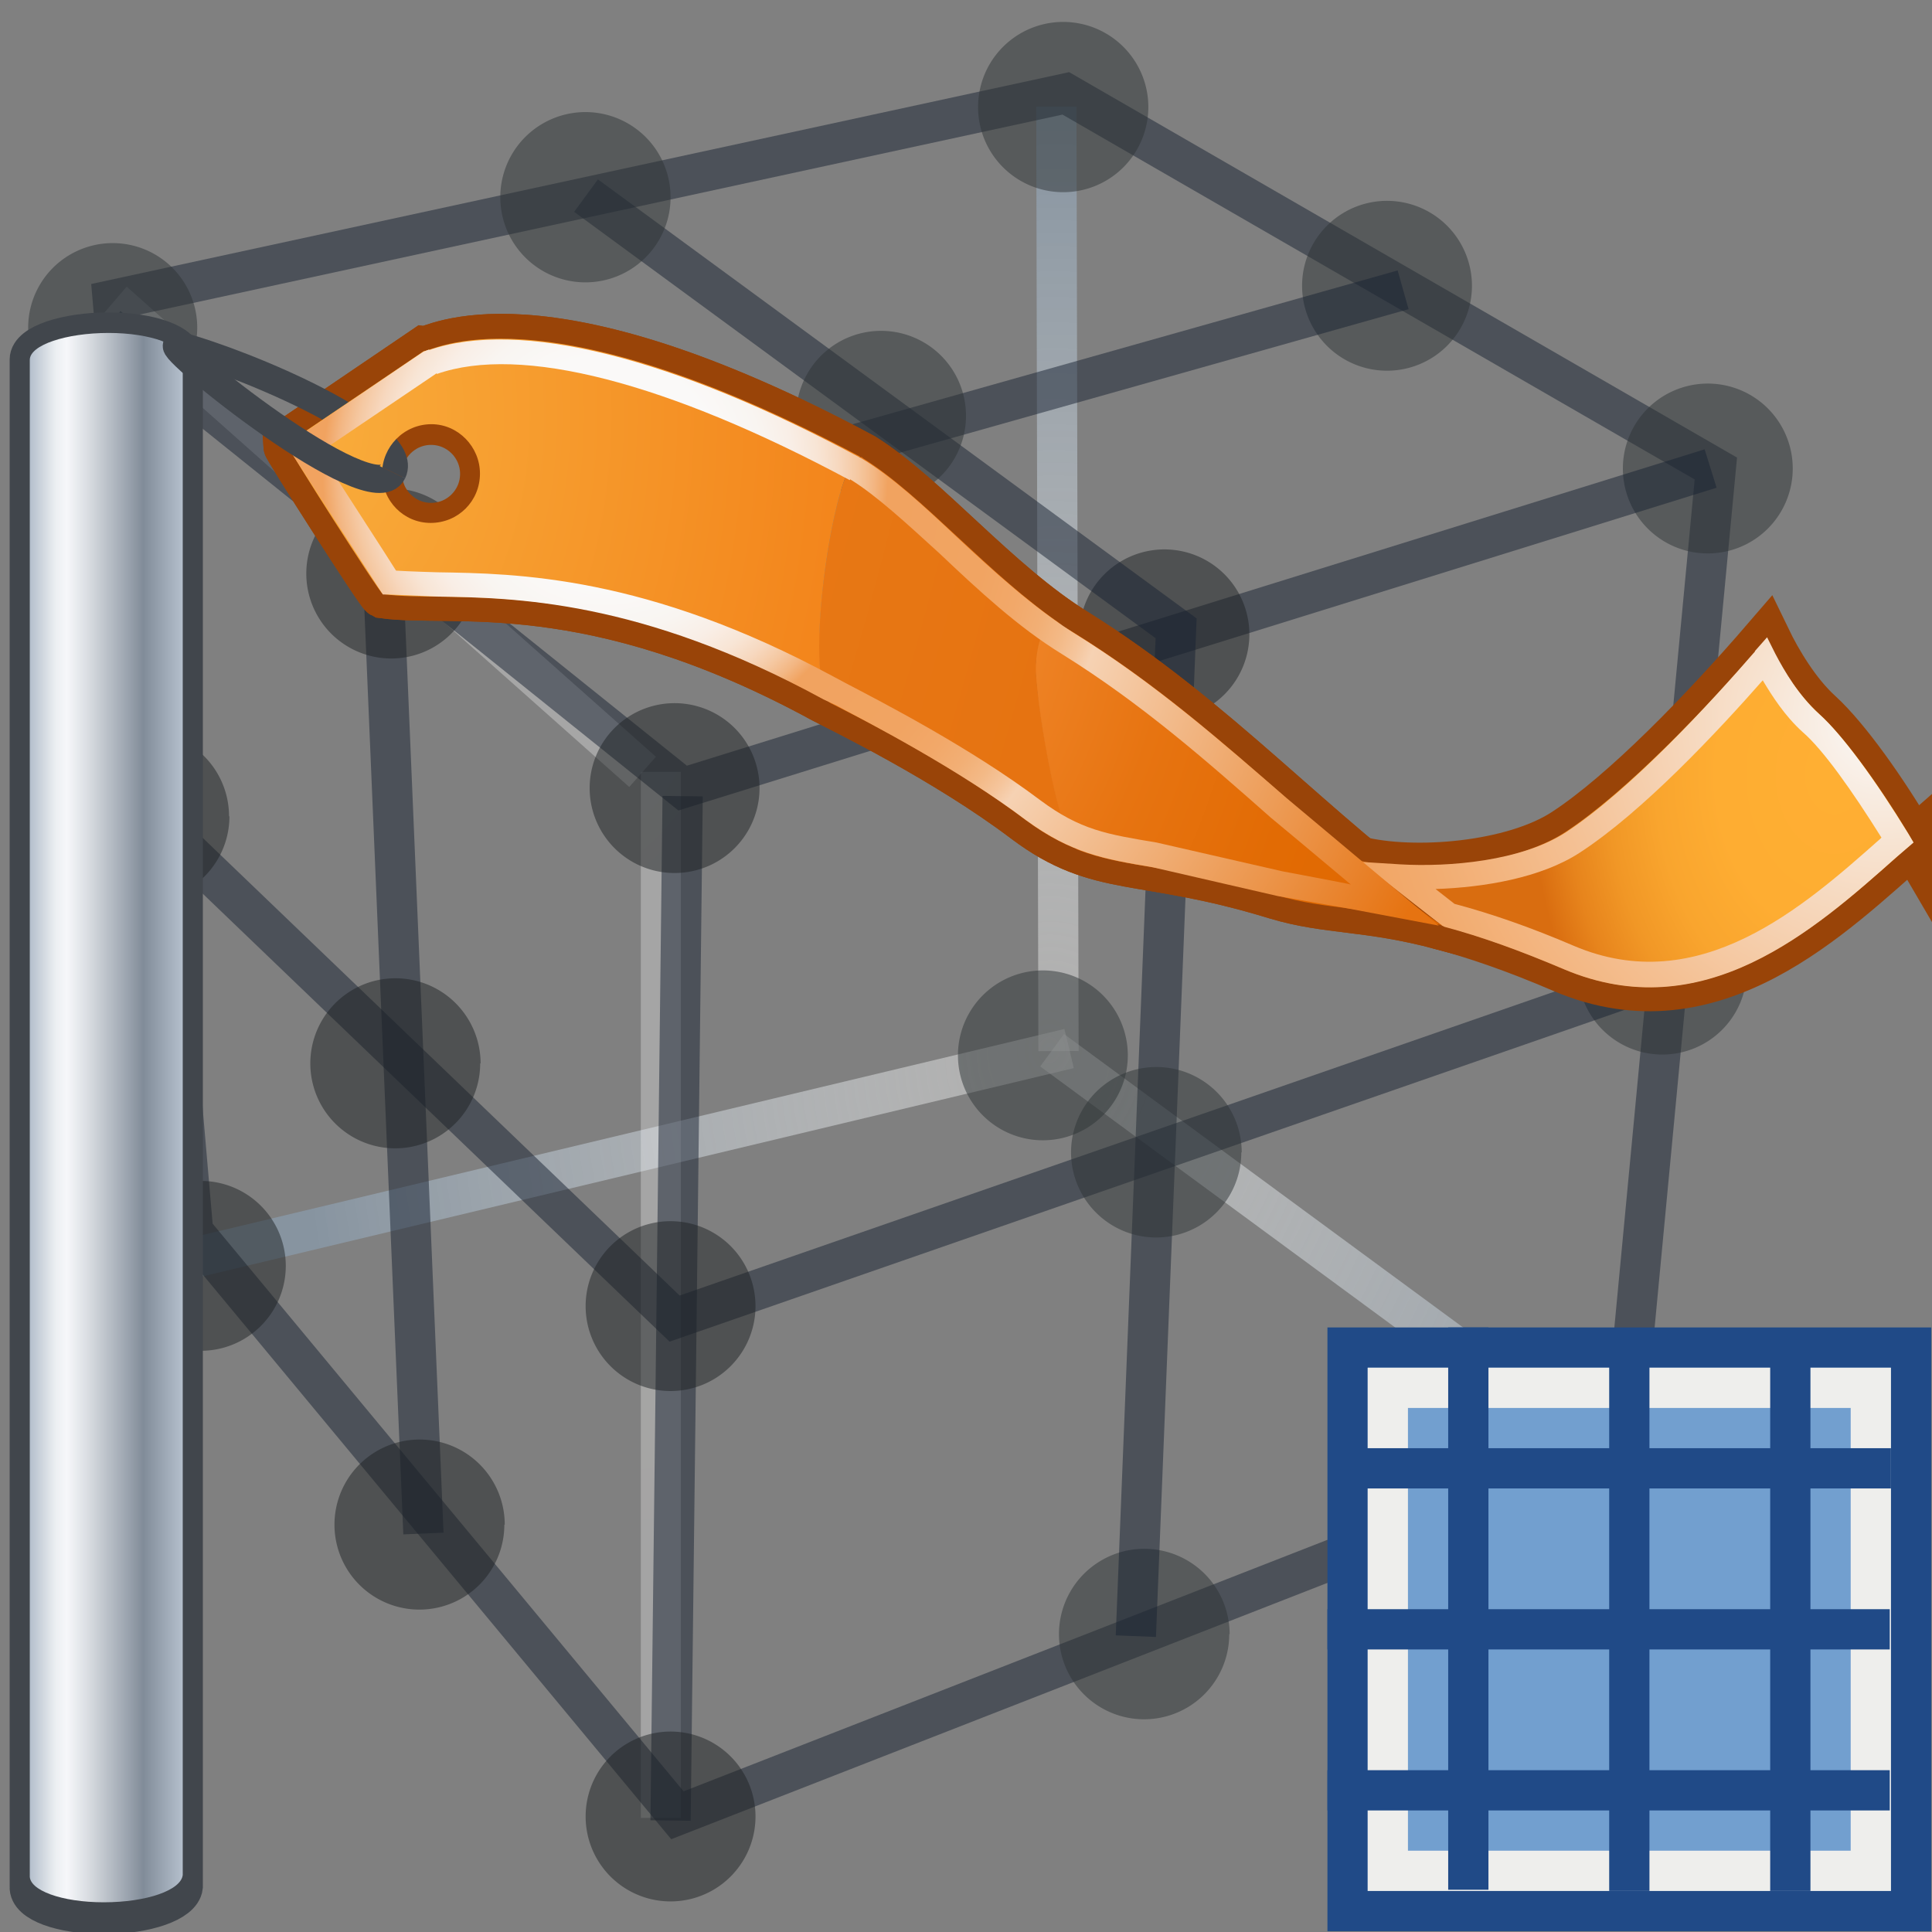 <svg xmlns="http://www.w3.org/2000/svg" width="48" height="48" xmlns:xlink="http://www.w3.org/1999/xlink"><rect width="100%" height="100%" fill="#808080" stroke="none"/><defs><linearGradient id="a"><stop offset="0" stop-color="#eeeeec"/><stop offset="1" stop-color="#eeeeec" stop-opacity="0"/></linearGradient><linearGradient x1="7.757" x2="8.513" y1="5" y2="11" xlink:href="#a" gradientUnits="userSpaceOnUse" gradientTransform="translate(32 36)"/><radialGradient id="p" cx="15.027" cy="177.013" r="22.242" gradientUnits="userSpaceOnUse" fy="177.013" fx="15.027"><stop offset="0" stop-color="#FAFAFA"/><stop offset=".127" stop-color="#FAF9F8"/><stop offset=".173" stop-color="#F9F5F1"/><stop offset=".206" stop-color="#F9EEE6"/><stop offset=".233" stop-color="#F8E5D5"/><stop offset=".255" stop-color="#F7D8BF"/><stop offset=".275" stop-color="#F5C9A3"/><stop offset=".293" stop-color="#F3B784"/><stop offset=".309" stop-color="#F1A360"/><stop offset=".425" stop-color="#F1A462"/><stop offset=".469" stop-color="#F2A869"/><stop offset=".502" stop-color="#F2AF75"/><stop offset=".528" stop-color="#F3B986"/><stop offset=".55" stop-color="#F5C59C"/><stop offset=".567" stop-color="#F6D2B3"/><stop offset="1" stop-color="#E67311"/></radialGradient><radialGradient id="o" cx="7.281" cy="1099.962" r="19.252" gradientUnits="userSpaceOnUse" gradientTransform="matrix(1 0 0 1.355 0 -1314.858)" fy="1099.962" fx="7.281"><stop offset="0" stop-color="#FAAF3D"/><stop offset=".047" stop-color="#F9AC3B"/><stop offset=".67" stop-color="#F3871D"/><stop offset="1" stop-color="#F17912"/></radialGradient><radialGradient id="n" cx="-31.126" cy="1083.686" r="60.708" gradientUnits="userSpaceOnUse" gradientTransform="matrix(1.022 0 0 1.385 19.871 -1543.928)" fy="1083.686" fx="-31.126"><stop offset="0" stop-color="#FAAF3D"/><stop offset=".126" stop-color="#F7A636"/><stop offset=".697" stop-color="#EB811B"/><stop offset="1" stop-color="#E67311"/></radialGradient><radialGradient id="m" cx="20.442" cy="1102.39" r="16.456" gradientUnits="userSpaceOnUse" gradientTransform="matrix(1.022 0 0 1.385 19.871 -1543.928)" fy="1102.39" fx="20.442"><stop offset=".258" stop-color="#F1872B"/><stop offset=".294" stop-color="#EF8427"/><stop offset=".515" stop-color="#E77411"/><stop offset=".729" stop-color="#E26B04"/><stop offset=".927" stop-color="#E06800"/></radialGradient><radialGradient id="l" cx="46.116" cy="182.995" r="13.683" gradientUnits="userSpaceOnUse" fy="182.995" fx="46.116"><stop offset="0" stop-color="#FAFAFA"/><stop offset=".238" stop-color="#F7E2CF"/><stop offset=".596" stop-color="#F4C093"/><stop offset=".861" stop-color="#F2AB6E"/><stop offset="1" stop-color="#F1A360"/></radialGradient><radialGradient id="k" cx="44.901" cy="1106.304" r="8.663" gradientUnits="userSpaceOnUse" gradientTransform="matrix(1.022 0 0 1.385 19.871 -1543.928)" fy="1106.304" fx="44.901"><stop offset="0" stop-color="#FFAF33"/><stop offset=".329" stop-color="#FEAD32"/><stop offset=".501" stop-color="#F9A52E"/><stop offset=".637" stop-color="#F19726"/><stop offset=".754" stop-color="#E7841C"/><stop offset=".854" stop-color="#D96D10"/></radialGradient><linearGradient id="j" x1="1.039" x2="4.754" y1="188.612" y2="188.612" gradientUnits="userSpaceOnUse" gradientTransform="matrix(1.022 0 0 1.022 19.871 -200.101)"><stop offset="0" stop-color="#B4BFCC"/><stop offset=".169" stop-color="#ECEFF2"/><stop offset=".242" stop-color="#F6F7FA"/><stop offset=".386" stop-color="#D8DCE1"/><stop offset=".699" stop-color="#8C96A2"/><stop offset=".742" stop-color="#818C99"/><stop offset="1" stop-color="#B4BFCC"/></linearGradient><radialGradient id="i" cx="114.888" cy="165.633" r="36.407" fx="114.888" fy="165.633" gradientUnits="userSpaceOnUse"><stop offset="0" stop-color="#efeeec" stop-opacity=".433"/><stop offset="1" stop-color="#8794A0"/></radialGradient><radialGradient cx="87.105" cy="220.009" r="5.976" gradientUnits="userSpaceOnUse" gradientTransform="translate(29.871 -24.189)" fy="220.009" fx="87.105"><stop offset="0" stop-color="#fff"/><stop offset=".219" stop-color="#F9D0AE"/><stop offset=".415" stop-color="#F5AB6D"/><stop offset=".579" stop-color="#F2903E"/><stop offset=".704" stop-color="#F07F21"/><stop offset=".775" stop-color="#EF7916"/><stop offset="1" stop-color="#CE5B0E"/></radialGradient><radialGradient cx="56.94" cy="220.716" r="3.676" fx="56.94" fy="220.716" gradientTransform="matrix(-1 0 0 1 174.769 -24.189)" gradientUnits="userSpaceOnUse"><stop offset="0" stop-color="#fff"/><stop offset=".219" stop-color="#F9D0AE"/><stop offset=".415" stop-color="#F5AB6D"/><stop offset=".579" stop-color="#F2903E"/><stop offset=".704" stop-color="#F07F21"/><stop offset=".775" stop-color="#EF7916"/><stop offset="1" stop-color="#CE5B0E"/></radialGradient><radialGradient cx="108.365" cy="211.694" r="5.976" gradientUnits="userSpaceOnUse" gradientTransform="translate(29.871 -24.189)" fy="211.694" fx="108.365"><stop offset="0" stop-color="#fff"/><stop offset=".219" stop-color="#F9D0AE"/><stop offset=".415" stop-color="#F5AB6D"/><stop offset=".579" stop-color="#F2903E"/><stop offset=".704" stop-color="#F07F21"/><stop offset=".775" stop-color="#EF7916"/><stop offset="1" stop-color="#CE5B0E"/></radialGradient><radialGradient cx="35.68" cy="212.401" r="3.676" fx="35.68" fy="212.401" gradientTransform="matrix(-1 0 0 1 174.769 -24.189)" gradientUnits="userSpaceOnUse"><stop offset="0" stop-color="#fff"/><stop offset=".219" stop-color="#F9D0AE"/><stop offset=".415" stop-color="#F5AB6D"/><stop offset=".579" stop-color="#F2903E"/><stop offset=".704" stop-color="#F07F21"/><stop offset=".775" stop-color="#EF7916"/><stop offset="1" stop-color="#CE5B0E"/></radialGradient><radialGradient cx="76.195" cy="206.884" r="5.977" gradientUnits="userSpaceOnUse" gradientTransform="translate(29.871 -24.189)" fy="206.884" fx="76.195"><stop offset="0" stop-color="#fff"/><stop offset=".219" stop-color="#F9D0AE"/><stop offset=".415" stop-color="#F5AB6D"/><stop offset=".579" stop-color="#F2903E"/><stop offset=".704" stop-color="#F07F21"/><stop offset=".775" stop-color="#EF7916"/><stop offset="1" stop-color="#CE5B0E"/></radialGradient><radialGradient cx="67.85" cy="207.592" r="3.676" fx="67.85" fy="207.592" gradientTransform="matrix(-1 0 0 1 174.769 -24.189)" gradientUnits="userSpaceOnUse"><stop offset="0" stop-color="#fff"/><stop offset=".219" stop-color="#F9D0AE"/><stop offset=".415" stop-color="#F5AB6D"/><stop offset=".579" stop-color="#F2903E"/><stop offset=".704" stop-color="#F07F21"/><stop offset=".775" stop-color="#EF7916"/><stop offset="1" stop-color="#CE5B0E"/></radialGradient><radialGradient cx="86.291" cy="196.491" r="5.977" gradientUnits="userSpaceOnUse" gradientTransform="translate(29.871 -24.189)" fy="196.491" fx="86.291"><stop offset="0" stop-color="#fff"/><stop offset=".219" stop-color="#F9D0AE"/><stop offset=".415" stop-color="#F5AB6D"/><stop offset=".579" stop-color="#F2903E"/><stop offset=".704" stop-color="#F07F21"/><stop offset=".775" stop-color="#EF7916"/><stop offset="1" stop-color="#CE5B0E"/></radialGradient><radialGradient cx="57.752" cy="197.199" r="3.676" fx="57.752" fy="197.199" gradientTransform="matrix(-1 0 0 1 174.769 -24.189)" gradientUnits="userSpaceOnUse"><stop offset="0" stop-color="#fff"/><stop offset=".219" stop-color="#F9D0AE"/><stop offset=".415" stop-color="#F5AB6D"/><stop offset=".579" stop-color="#F2903E"/><stop offset=".704" stop-color="#F07F21"/><stop offset=".775" stop-color="#EF7916"/><stop offset="1" stop-color="#CE5B0E"/></radialGradient><radialGradient cx="110.441" cy="189.72" r="5.976" gradientUnits="userSpaceOnUse" gradientTransform="translate(29.871 -24.189)" fy="189.72" fx="110.441"><stop offset="0" stop-color="#fff"/><stop offset=".219" stop-color="#F9D0AE"/><stop offset=".415" stop-color="#F5AB6D"/><stop offset=".579" stop-color="#F2903E"/><stop offset=".704" stop-color="#F07F21"/><stop offset=".775" stop-color="#EF7916"/><stop offset="1" stop-color="#CE5B0E"/></radialGradient><radialGradient cx="33.604" cy="190.427" r="3.676" fx="33.604" fy="190.427" gradientTransform="matrix(-1 0 0 1 174.769 -24.189)" gradientUnits="userSpaceOnUse"><stop offset="0" stop-color="#fff"/><stop offset=".219" stop-color="#F9D0AE"/><stop offset=".415" stop-color="#F5AB6D"/><stop offset=".579" stop-color="#F2903E"/><stop offset=".704" stop-color="#F07F21"/><stop offset=".775" stop-color="#EF7916"/><stop offset="1" stop-color="#CE5B0E"/></radialGradient><radialGradient cx="95.831" cy="181.284" r="5.976" gradientUnits="userSpaceOnUse" gradientTransform="translate(29.871 -24.189)" fy="181.284" fx="95.831"><stop offset="0" stop-color="#fff"/><stop offset=".219" stop-color="#F9D0AE"/><stop offset=".415" stop-color="#F5AB6D"/><stop offset=".579" stop-color="#F2903E"/><stop offset=".704" stop-color="#F07F21"/><stop offset=".775" stop-color="#EF7916"/><stop offset="1" stop-color="#CE5B0E"/></radialGradient><radialGradient cx="48.213" cy="181.991" r="3.676" fx="48.213" fy="181.991" gradientTransform="matrix(-1 0 0 1 174.769 -24.189)" gradientUnits="userSpaceOnUse"><stop offset="0" stop-color="#fff"/><stop offset=".219" stop-color="#F9D0AE"/><stop offset=".415" stop-color="#F5AB6D"/><stop offset=".579" stop-color="#F2903E"/><stop offset=".704" stop-color="#F07F21"/><stop offset=".775" stop-color="#EF7916"/><stop offset="1" stop-color="#CE5B0E"/></radialGradient><radialGradient cx="74.396" cy="185.927" r="5.977" gradientUnits="userSpaceOnUse" gradientTransform="translate(29.871 -24.189)" fy="185.927" fx="74.396"><stop offset="0" stop-color="#fff"/><stop offset=".219" stop-color="#F9D0AE"/><stop offset=".415" stop-color="#F5AB6D"/><stop offset=".579" stop-color="#F2903E"/><stop offset=".704" stop-color="#F07F21"/><stop offset=".775" stop-color="#EF7916"/><stop offset="1" stop-color="#CE5B0E"/></radialGradient><radialGradient cx="69.649" cy="186.635" r="3.676" fx="69.649" fy="186.635" gradientTransform="matrix(-1 0 0 1 174.769 -24.189)" gradientUnits="userSpaceOnUse"><stop offset="0" stop-color="#fff"/><stop offset=".219" stop-color="#F9D0AE"/><stop offset=".415" stop-color="#F5AB6D"/><stop offset=".579" stop-color="#F2903E"/><stop offset=".704" stop-color="#F07F21"/><stop offset=".775" stop-color="#EF7916"/><stop offset="1" stop-color="#CE5B0E"/></radialGradient><radialGradient id="h" cx="114.328" cy="171.99" r="55.614" gradientUnits="userSpaceOnUse" fy="171.99" fx="114.328"><stop offset=".006" stop-color="#fff"/><stop offset="1" stop-color="#EFEEEC"/></radialGradient><radialGradient id="g" cx="118.36" cy="201.173" r="25.109" gradientUnits="userSpaceOnUse" fy="201.173" fx="118.36"><stop offset="0" stop-color="#BABDB6"/><stop offset=".826" stop-color="#545652"/><stop offset="1" stop-color="#2D3335"/></radialGradient><radialGradient id="f" cx="114.324" cy="171.986" r="55.631" gradientUnits="userSpaceOnUse" fy="171.986" fx="114.324"><stop offset="0" stop-color="#fff"/><stop offset="1" stop-color="#EFEEEC"/></radialGradient><radialGradient id="e" cx="105.153" cy="165.035" r="24.157" gradientUnits="userSpaceOnUse" fy="165.035" fx="105.153"><stop offset="0" stop-color="#fff"/><stop offset="1" stop-color="#545652"/></radialGradient><radialGradient id="d" cx="137.673" cy="202.162" r="44.368" fx="137.673" fy="202.162" gradientUnits="userSpaceOnUse"><stop offset="0" stop-color="#BAD1D7"/><stop offset=".826" stop-color="#6D7580"/><stop offset="1" stop-color="#41454C"/></radialGradient><radialGradient id="c" cx="103.865" cy="160.998" r="62.509" fx="103.865" fy="160.998" gradientUnits="userSpaceOnUse"><stop offset="0" stop-color="#fff"/><stop offset="1" stop-color="#8794A0"/></radialGradient><radialGradient id="b" cx="110.686" cy="201.857" r="48.528" fx="110.686" fy="201.857" gradientUnits="userSpaceOnUse"><stop offset="0" stop-color="#BAD1D7"/><stop offset="1" stop-color="#8794A0"/></radialGradient><radialGradient cx="95.96" cy="202.196" r="5.977" gradientUnits="userSpaceOnUse" gradientTransform="translate(29.871 -24.189)" fy="202.196" fx="95.96"><stop offset="0" stop-color="#fff"/><stop offset=".219" stop-color="#F9D0AE"/><stop offset=".415" stop-color="#F5AB6D"/><stop offset=".579" stop-color="#F2903E"/><stop offset=".704" stop-color="#F07F21"/><stop offset=".775" stop-color="#EF7916"/><stop offset="1" stop-color="#CE5B0E"/></radialGradient><radialGradient cx="48.084" cy="202.904" r="3.676" fx="48.084" fy="202.904" gradientTransform="matrix(-1 0 0 1 174.769 -24.189)" gradientUnits="userSpaceOnUse"><stop offset="0" stop-color="#fff"/><stop offset=".219" stop-color="#F9D0AE"/><stop offset=".415" stop-color="#F5AB6D"/><stop offset=".579" stop-color="#F2903E"/><stop offset=".704" stop-color="#F07F21"/><stop offset=".775" stop-color="#EF7916"/><stop offset="1" stop-color="#CE5B0E"/></radialGradient><radialGradient cx="110.686" cy="201.857" r="48.528" xlink:href="#b" gradientUnits="userSpaceOnUse" fx="110.686" fy="201.857"/><radialGradient cx="103.865" cy="160.998" r="62.509" xlink:href="#c" gradientUnits="userSpaceOnUse" fx="103.865" fy="160.998"/><radialGradient cx="137.673" cy="202.162" r="44.368" xlink:href="#d" gradientUnits="userSpaceOnUse" fx="137.673" fy="202.162"/><radialGradient cx="105.153" cy="165.035" r="24.157" xlink:href="#e" gradientUnits="userSpaceOnUse" fx="105.153" fy="165.035"/><radialGradient cx="114.324" cy="171.986" r="55.631" xlink:href="#f" gradientUnits="userSpaceOnUse" fx="114.324" fy="171.986"/><radialGradient cx="118.36" cy="201.173" r="25.109" xlink:href="#g" gradientUnits="userSpaceOnUse" fx="118.36" fy="201.173"/><radialGradient cx="114.328" cy="171.99" r="55.614" xlink:href="#h" gradientUnits="userSpaceOnUse" fx="114.328" fy="171.99"/><radialGradient id="q" cx="28.52" cy="25.868" r="17.591" xlink:href="#i" fx="28.52" fy="25.868" gradientTransform="matrix(1 .02 -.025 1.233 .66 -6.972)" gradientUnits="userSpaceOnUse"/><radialGradient cx="110.686" cy="201.857" r="48.528" xlink:href="#b" gradientUnits="userSpaceOnUse" fx="110.686" fy="201.857"/><radialGradient cx="103.865" cy="160.998" r="62.509" xlink:href="#c" gradientUnits="userSpaceOnUse" fx="103.865" fy="160.998"/><radialGradient cx="137.673" cy="202.162" r="44.368" xlink:href="#d" gradientUnits="userSpaceOnUse" fx="137.673" fy="202.162"/><radialGradient cx="105.153" cy="165.035" r="24.157" xlink:href="#e" gradientUnits="userSpaceOnUse" fx="105.153" fy="165.035"/><radialGradient cx="114.324" cy="171.986" r="55.631" xlink:href="#f" gradientUnits="userSpaceOnUse" fx="114.324" fy="171.986"/><radialGradient cx="118.36" cy="201.173" r="25.109" xlink:href="#g" gradientUnits="userSpaceOnUse" fx="118.36" fy="201.173"/><radialGradient cx="114.328" cy="171.99" r="55.614" xlink:href="#h" gradientUnits="userSpaceOnUse" fx="114.328" fy="171.99"/><radialGradient id="w" cx="118.36" cy="201.173" r="25.109" xlink:href="#g" gradientUnits="userSpaceOnUse" fx="118.36" fy="201.173"/><radialGradient id="x" cx="114.328" cy="171.99" r="55.614" xlink:href="#h" gradientUnits="userSpaceOnUse" fx="114.328" fy="171.99"/><radialGradient id="u" cx="105.153" cy="165.035" r="24.157" xlink:href="#e" gradientUnits="userSpaceOnUse" fx="105.153" fy="165.035"/><radialGradient id="v" cx="114.324" cy="171.986" r="55.631" xlink:href="#f" gradientUnits="userSpaceOnUse" fx="114.324" fy="171.986"/><radialGradient id="r" cx="28.52" cy="25.868" r="17.591" xlink:href="#i" gradientUnits="userSpaceOnUse" gradientTransform="matrix(1 .02 -.025 1.233 .66 -6.972)" fx="28.52" fy="25.868"/><radialGradient id="s" cx="28.52" cy="25.868" r="17.591" xlink:href="#i" gradientUnits="userSpaceOnUse" gradientTransform="matrix(1 .02 -.025 1.233 .66 -6.972)" fx="28.52" fy="25.868"/><radialGradient id="t" cx="28.52" cy="25.868" r="17.591" xlink:href="#i" gradientUnits="userSpaceOnUse" gradientTransform="matrix(1 .02 -.025 1.233 .66 -6.972)" fx="28.52" fy="25.868"/><linearGradient id="y" x1="1.039" x2="4.754" y1="188.612" y2="188.612" xlink:href="#j" gradientUnits="userSpaceOnUse" gradientTransform="matrix(1.022 0 0 1.022 19.871 -200.101)"/><radialGradient id="z" cx="44.901" cy="1106.304" r="8.663" xlink:href="#k" gradientUnits="userSpaceOnUse" gradientTransform="matrix(1.022 0 0 1.385 19.871 -1543.928)" fx="44.901" fy="1106.304"/><radialGradient id="A" cx="46.116" cy="182.995" r="13.683" xlink:href="#l" gradientUnits="userSpaceOnUse" fx="46.116" fy="182.995"/><radialGradient id="B" cx="20.442" cy="1102.39" r="16.456" xlink:href="#m" gradientUnits="userSpaceOnUse" gradientTransform="matrix(1.022 0 0 1.385 19.871 -1543.928)" fx="20.442" fy="1102.39"/><radialGradient id="C" cx="-31.126" cy="1083.686" r="60.708" xlink:href="#n" gradientUnits="userSpaceOnUse" gradientTransform="matrix(1.022 0 0 1.385 19.871 -1543.928)" fx="-31.126" fy="1083.686"/><radialGradient id="D" cx="7.281" cy="1099.962" r="19.252" xlink:href="#o" gradientUnits="userSpaceOnUse" gradientTransform="matrix(1 0 0 1.355 0 -1314.858)" fx="7.281" fy="1099.962"/><radialGradient id="E" cx="15.027" cy="177.013" r="22.242" xlink:href="#p" gradientUnits="userSpaceOnUse" fx="15.027" fy="177.013"/><linearGradient id="F" x1="7.757" x2="8.513" y1="5" y2="11" xlink:href="#a" gradientUnits="userSpaceOnUse" gradientTransform="translate(63.976 67.976)"/></defs><g><g fill="none" stroke="url(#q)" stroke-width=".947" transform="matrix(1.056 0 0 1.056 -4.062 -.835)"><path stroke="url(#r)" d="M29 25.46L8 30.48"/><path stroke="url(#s)" d="M28.6 25.5L42.2 35.5"/><path stroke="url(#t)" d="M28.7 3.3l.05 22.22"/></g><g transform="matrix(1.105 0 0 1.105 -114.071 -173.336)" opacity=".3"><radialGradient cx="105.153" cy="165.035" r="24.157" fx="105.153" fy="165.035" gradientUnits="userSpaceOnUse"><stop offset="0" stop-color="#fff"/><stop offset="1" stop-color="#545652"/></radialGradient><path fill="url(#u)" d="M117.7 174.22l-11.9-10.56" enable-background="new"/><radialGradient cx="114.324" cy="171.986" r="55.631" fx="114.324" fy="171.986" gradientUnits="userSpaceOnUse"><stop offset="0" stop-color="#fff"/><stop offset="1" stop-color="#EFEEEC"/></radialGradient><path fill="url(#v)" d="M105.5 164l11.88 10.56.6-.68-11.9-10.57-.6.7z"/></g><g transform="matrix(1.105 0 0 1.105 -114.071 -173.336)" opacity=".3"><radialGradient cx="118.36" cy="201.173" r="25.109" fx="118.36" fy="201.173" gradientUnits="userSpaceOnUse"><stop offset="0" stop-color="#BABDB6"/><stop offset=".826" stop-color="#545652"/><stop offset="1" stop-color="#2D3335"/></radialGradient><path fill="url(#w)" d="M118.5 197.74l-.8-23.52" enable-background="new"/><radialGradient cx="114.328" cy="171.99" r="55.614" fx="114.328" fy="171.99" gradientUnits="userSpaceOnUse"><stop offset=".006" stop-color="#fff"/><stop offset="1" stop-color="#EFEEEC"/></radialGradient><path fill="url(#x)" d="M117.64 174.22h.9v23.52h-.9z"/></g><path fill="none" stroke="#192333" stroke-opacity=".502" stroke-width=".996" d="M2.8 7.45l23.68-5.13 16.15 9.32-2.3 24.28-23.5 9.18L4.8 30.6l-2-23.15z"/><path fill="#2e3436" fill-opacity=".502" fill-rule="evenodd" stroke="#eeeeec" stroke-width=".87.15" d="M28.53 2.66a2.1 2.1 0 1 1-4.23 0 2.1 2.1 0 1 1 4.23 0z" color="#000" overflow="visible" enable-background="accumulate"/><path fill="#2e3436" fill-opacity=".502" fill-rule="evenodd" stroke="#eeeeec" stroke-width=".87.15" d="M44.54 11.64a2.1 2.1 0 1 1-4.22 0 2.1 2.1 0 1 1 4.22 0z" color="#000" overflow="visible" enable-background="accumulate"/><path fill="#2e3436" fill-opacity=".502" fill-rule="evenodd" stroke="#eeeeec" stroke-width=".87.15" d="M41.9 36.18a2.1 2.1 0 1 1-4.22 0 2.1 2.1 0 1 1 4.22 0z" color="#000" overflow="visible" enable-background="accumulate"/><path fill="#2e3436" fill-opacity=".502" fill-rule="evenodd" stroke="#eeeeec" stroke-width=".87.15" d="M28.02 26.22a2.1 2.1 0 1 1-4.22 0 2.1 2.1 0 1 1 4.22 0z" color="#000" overflow="visible" enable-background="accumulate"/><path fill="#1e2224" fill-opacity=".502" fill-rule="evenodd" stroke="#eeeeec" stroke-width=".87.15" d="M7.1 31.45a2.1 2.1 0 1 1-4.22 0 2.1 2.1 0 1 1 4.22 0z" color="#000" overflow="visible" enable-background="accumulate"/><path fill="#2e3436" fill-opacity=".502" fill-rule="evenodd" stroke="#eeeeec" stroke-width=".87.15" d="M30.54 40.6a2.1 2.1 0 1 1-4.23 0 2.1 2.1 0 1 1 4.24 0z" color="#000" overflow="visible" enable-background="accumulate"/><path fill="#2e3436" fill-opacity=".502" fill-rule="evenodd" stroke="#eeeeec" stroke-width=".87.15" d="M43.4 24.1a2.1 2.1 0 1 1-4.2 0 2.1 2.1 0 1 1 4.2 0z" color="#000" overflow="visible" enable-background="accumulate"/><path fill="#2e3436" fill-opacity=".502" fill-rule="evenodd" stroke="#eeeeec" stroke-width=".87.15" d="M36.57 7.1a2.1 2.1 0 1 1-4.22 0 2.1 2.1 0 1 1 4.22 0z" color="#000" overflow="visible" enable-background="accumulate"/><path fill="none" stroke="#192333" stroke-opacity=".502" d="M16.96 19.78l-.3 25.45" color="#000" overflow="visible" enable-background="accumulate"/><path fill="none" stroke="#192333" stroke-opacity=".502" d="M42.5 11.64l-25.54 7.94L2.68 8.12" color="#000" overflow="visible" enable-background="accumulate"/><path fill="#1e2224" fill-opacity=".502" fill-rule="evenodd" stroke="#eeeeec" stroke-width=".87.15" d="M31.04 15.76a2.1 2.1 0 1 1-4.22 0 2.1 2.1 0 1 1 4.22 0z" color="#000" overflow="visible" enable-background="accumulate"/><path fill="#2e3436" fill-opacity=".502" fill-rule="evenodd" stroke="#eeeeec" stroke-width=".87.15" d="M4.9 8.14a2.1 2.1 0 1 1-4.2 0 2.1 2.1 0 1 1 4.2 0z" color="#000" overflow="visible" enable-background="accumulate"/><path fill="#1e2224" fill-opacity=".502" fill-rule="evenodd" stroke="#eeeeec" stroke-width=".87.15" d="M18.87 19.58a2.1 2.1 0 1 1-4.22 0 2.1 2.1 0 1 1 4.22 0z" color="#000" overflow="visible" enable-background="accumulate"/><path fill="#1e2224" fill-opacity=".502" fill-rule="evenodd" stroke="#eeeeec" stroke-width=".87.15" d="M18.77 45.13a2.1 2.1 0 1 1-4.22 0 2.1 2.1 0 1 1 4.22 0z" color="#000" overflow="visible" enable-background="accumulate"/><path fill="none" stroke="#192333" stroke-opacity=".502" d="M41.4 24.2l-24.64 8.56L3.88 20.4" color="#000" overflow="visible" enable-background="accumulate"/><path fill="#1e2224" fill-opacity=".502" fill-rule="evenodd" stroke="#eeeeec" stroke-width=".87.15" d="M18.77 32.45a2.1 2.1 0 1 1-4.22 0 2.1 2.1 0 1 1 4.22 0z" color="#000" overflow="visible" enable-background="accumulate"/><path fill="#1e2224" fill-opacity=".502" fill-rule="evenodd" stroke="#eeeeec" stroke-width=".87.15" d="M5.7 20.28a2.1 2.1 0 1 1-4.23 0 2.1 2.1 0 1 1 4.22 0z" color="#000" overflow="visible" enable-background="accumulate"/><path fill="none" stroke="#192333" stroke-opacity=".502" d="M28.22 40.65l1-25.04L14.56 4.86" color="#000" overflow="visible" enable-background="accumulate"/><path fill="#2e3436" fill-opacity=".502" fill-rule="evenodd" stroke="#eeeeec" stroke-width=".87.15" d="M30.84 28.63a2.1 2.1 0 1 1-4.23 0 2.1 2.1 0 1 1 4.24 0z" color="#000" overflow="visible" enable-background="accumulate"/><path fill="#2e3436" fill-opacity=".502" fill-rule="evenodd" stroke="#eeeeec" stroke-width=".87.15" d="M16.66 4.9a2.1 2.1 0 1 1-4.23 0 2.1 2.1 0 1 1 4.23 0z" color="#000" overflow="visible" enable-background="accumulate"/><path fill="none" stroke="#192333" stroke-opacity=".502" d="M10.52 38.1l-1-23.75L34.86 7.2" color="#000" overflow="visible" enable-background="accumulate"/><path fill="#2e3436" fill-opacity=".502" fill-rule="evenodd" stroke="#eeeeec" stroke-width=".87.15" d="M24 10.33a2.1 2.1 0 1 1-4.22 0 2.1 2.1 0 1 1 4.22 0z" color="#000" overflow="visible" enable-background="accumulate"/><path fill="#1e2224" fill-opacity=".502" fill-rule="evenodd" stroke="#eeeeec" stroke-width=".87.15" d="M11.83 14.25a2.1 2.1 0 1 1-4.22 0 2.1 2.1 0 1 1 4.23 0z" color="#000" overflow="visible" enable-background="accumulate"/><path fill="#1e2224" fill-opacity=".502" fill-rule="evenodd" stroke="#eeeeec" stroke-width=".87.15" d="M11.93 26.42a2.1 2.1 0 1 1-4.22 0 2.1 2.1 0 1 1 4.23 0z" color="#000" overflow="visible" enable-background="accumulate"/><path fill="#1e2224" fill-opacity=".502" fill-rule="evenodd" stroke="#eeeeec" stroke-width=".87.15" d="M12.53 37.88a2.1 2.1 0 1 1-4.22 0 2.1 2.1 0 1 1 4.23 0z" color="#000" overflow="visible" enable-background="accumulate"/><g transform="translate(-20.19 30.952)"><path fill="none" stroke="#41464c" d="M24.73-22.02v37.94c-.04.37-.9.68-1.96.68-1.05 0-1.87-.3-1.84-.68v-37.94c0-.37.9-.67 1.96-.67 1.04 0 1.86.3 1.83.68"/><path fill="none" stroke="#994408" stroke-width="1.2" d="M67.73-10.03c-2.02 1.76-4.96 4.74-8.7 3.15-1.23-.53-2.2-.85-3-1.07l-2.1-1.63c1.38.35 3.86.15 5.15-.7 1.47-.96 3.45-3 5-4.8.28.58.74 1.35 1.3 1.86.68.62 1.62 1.95 2.35 3.2z"/><path fill="none" stroke="#994408" stroke-width="1.2" d="M56.02-7.95c-1.87-.5-2.82-.37-4.12-.76-3.36-1.03-4.38-.5-6.22-1.88-1.98-1.5-4.6-2.77-5.04-3-5.78-3.15-9.22-2.36-10.93-2.6-.1-.05-2.4-3.66-2.4-3.73 0 0 3.04-2.06 3.42-2.32.18.03 2.8-1.7 10.9 2.65 1.55.97 3.33 3.15 5.27 4.35 3.52 2.2 5.88 4.96 9.05 7.22l.07.05z"/><path fill="none" stroke="#994408" stroke-width="1.2" d="M56.02-7.95c-1.87-.5-2.82-.37-4.12-.76-3.36-1.03-4.38-.5-6.22-1.88-1.98-1.5-4.6-2.77-5.04-3-5.78-3.15-9.22-2.36-10.93-2.6-.1-.05-2.4-3.66-2.4-3.73 0 0 3.04-2.06 3.42-2.32.18.03 2.8-1.7 10.9 2.65 1.55.97 3.33 3.15 5.27 4.35 3.52 2.2 5.88 4.96 9.05 7.22l.07.05z"/><circle cx="10.792" cy="177.028" r="1.194" fill="none" stroke="#994408" stroke-width=".979" transform="matrix(1.022 0 0 1.022 19.871 -200.101)"/><path fill="url(#y)" d="M24.73-22.02v37.65c-.04.38-.9.68-1.96.68-1.05 0-1.87-.3-1.84-.67v-37.65c0-.37.9-.67 1.96-.67 1.04 0 1.86.3 1.83.68"/><path fill="none" stroke="#41464c" stroke-width=".7" d="M24.6-22.37c1.74.46 5.8 2.2 5.34 3.15"/><path fill="url(#z)" d="M67.73-10.03c-2.02 1.76-4.96 4.74-8.7 3.15-1.23-.53-2.2-.85-3-1.07l-2.1-1.63c1.38.35 3.86.15 5.15-.7 1.47-.96 3.45-3 5-4.8.28.58.74 1.35 1.3 1.86.68.62 1.62 1.95 2.35 3.2z"/><g transform="matrix(1.022 0 0 1.022 19.871 -200.101)"><radialGradient cx="46.116" cy="182.995" r="13.683" fx="46.116" fy="182.995" gradientUnits="userSpaceOnUse"><stop offset="0" stop-color="#FAFAFA"/><stop offset=".238" stop-color="#F7E2CF"/><stop offset=".596" stop-color="#F4C093"/><stop offset=".861" stop-color="#F2AB6E"/><stop offset="1" stop-color="#F1A360"/></radialGradient><path fill="url(#A)" d="M42.98 181.34c-1.04 1.2-3 3.35-4.6 4.4-1.08.7-2.84.85-4.03.78l-.96-.06 1.98 1.55.06.03c.9.24 1.84.58 2.9 1.03 3.4 1.44 6.1-.96 8.08-2.72l.42-.36-.13-.22c-.8-1.3-1.6-2.4-2.16-2.9-.5-.45-.85-1.05-1.07-1.47l-.2-.4-.3.34zm.18.7c.24.4.54.87.97 1.26.5.43 1.2 1.42 1.92 2.57 0 0-.03.03-.03.03-1.86 1.65-4.4 3.9-7.45 2.6-1.05-.45-2-.78-2.9-1.02-.06-.05-.45-.35-.46-.36 1.18-.04 2.56-.27 3.5-.88 1.54-1 3.36-2.95 4.46-4.2z"/></g><path fill="url(#B)" d="M46.56-15.43c-.42-.32-.68.57-.64 1.23.06 1.04.6 4.22 1.05 4.36 1.2.47 2.42.37 4.93 1.13 1.3.38 2.25.26 4.12.75L55.95-8c-3.17-2.27-5.53-5.03-9.06-7.22-.12-.07-.23-.14-.34-.2z"/><path fill="url(#C)" d="M46.97-9.85c-.4-.15-.83-.38-1.3-.73-1.97-1.5-4.4-2.67-4.84-2.9-.76-.42.12-6.44.78-6.1 1.5.93 3.15 2.92 4.96 4.15-.42-.32-.68.57-.64 1.23.06 1.04.6 4.22 1.05 4.35z"/><g transform="matrix(1.022 0 0 1.022 19.871 -200.101)"><radialGradient cx="7.281" cy="1099.962" r="19.252" fx="7.281" fy="1099.962" gradientTransform="matrix(1 0 0 1.355 0 -1314.858)" gradientUnits="userSpaceOnUse"><stop offset="0" stop-color="#FAAF3D"/><stop offset=".047" stop-color="#F9AC3B"/><stop offset=".67" stop-color="#F3871D"/><stop offset="1" stop-color="#F17912"/></radialGradient><path fill="url(#D)" d="M21.28 176.64c-7.93-4.25-10.48-2.56-10.66-2.6-.38.26-3.34 2.26-3.34 2.26 0 .07 2.24 3.6 2.34 3.65 1.68.24 5.05-.54 10.7 2.54l.2.1c-.75-.4.1-6.3.76-5.96zm-10.5 1.58c-.65 0-1.18-.53-1.18-1.2 0-.65.53-1.2 1.2-1.2.65 0 1.18.55 1.18 1.2 0 .67-.53 1.2-1.2 1.2z"/></g><g transform="matrix(1.022 0 0 1.022 19.871 -200.101)"><radialGradient cx="15.027" cy="177.013" r="22.242" fx="15.027" fy="177.013" gradientUnits="userSpaceOnUse"><stop offset="0" stop-color="#FAFAFA"/><stop offset=".127" stop-color="#FAF9F8"/><stop offset=".173" stop-color="#F9F5F1"/><stop offset=".206" stop-color="#F9EEE6"/><stop offset=".233" stop-color="#F8E5D5"/><stop offset=".255" stop-color="#F7D8BF"/><stop offset=".275" stop-color="#F5C9A3"/><stop offset=".293" stop-color="#F3B784"/><stop offset=".309" stop-color="#F1A360"/><stop offset=".425" stop-color="#F1A462"/><stop offset=".469" stop-color="#F2A869"/><stop offset=".502" stop-color="#F2AF75"/><stop offset=".528" stop-color="#F3B986"/><stop offset=".55" stop-color="#F5C59C"/><stop offset=".567" stop-color="#F6D2B3"/><stop offset="1" stop-color="#E67311"/></radialGradient><path fill="url(#E)" d="M10.75 174l-.15.06-3.33 2.26 2.35 3.64h.14l1.17.05c1.86.03 4.95.07 9.4 2.5l.3.14c.8.43 2.96 1.54 4.63 2.8 1.1.8 1.88.94 3.07 1.14l3.04.7 1.7.3s2.22.42 2.22.42l-3.7-3.1c-1.57-1.36-3.18-2.78-5.15-4-1-.63-1.96-1.5-2.87-2.35-.82-.77-1.58-1.47-2.3-1.9-4.6-2.48-8.34-3.4-10.53-2.64zm10.23 3.16c.65.4 1.4 1.1 2.17 1.8.95.9 1.92 1.8 2.98 2.45 1.93 1.2 3.52 2.6 5.07 3.97 0 0 1.12.93 1.95 1.63-.06-.02-1.66-.32-1.66-.32l-3.06-.7c-1.2-.2-1.85-.3-2.83-1.03-1.7-1.28-3.88-2.4-4.7-2.83l-.3-.16c-4.57-2.48-7.75-2.52-9.66-2.55 0 0-.7-.02-1-.04-.12-.2-1.6-2.48-1.85-2.88.15-.1 2.84-1.92 2.84-1.92v.02c2.04-.72 5.6.2 10.04 2.58z"/></g><path fill="none" stroke="#41464c" stroke-width=".7" d="M29.94-19.22c-.5 1.04-5.7-3.15-5.34-3.15"/></g><path fill="#729fcf" fill-rule="evenodd" stroke="#204a87" stroke-dashoffset="4.2" d="M33.48 33.48h14v14h-14z" color="#000" stroke-linecap="square" overflow="visible"/><path fill="none" stroke="url(#F)" stroke-dashoffset="4.2" d="M34.48 34.48h12v12h-12z" color="#000" stroke-linecap="square" overflow="visible"/><path fill="none" stroke="#204a87" d="M36.48 33.48v12.97" stroke-linecap="square"/><path fill="none" stroke="#204a87" d="M40.48 33.5v12.98" stroke-linecap="square"/><path fill="none" stroke="#204a87" d="M44.48 33.5v12.98" stroke-linecap="square"/><path fill="none" stroke="#204a87" d="M46.48 36.48H33.5" stroke-linecap="square"/><path fill="none" stroke="#204a87" d="M46.45 40.48H33.48" stroke-linecap="square"/><path fill="none" stroke="#204a87" d="M46.45 44.48H33.48" stroke-linecap="square"/></g></svg>